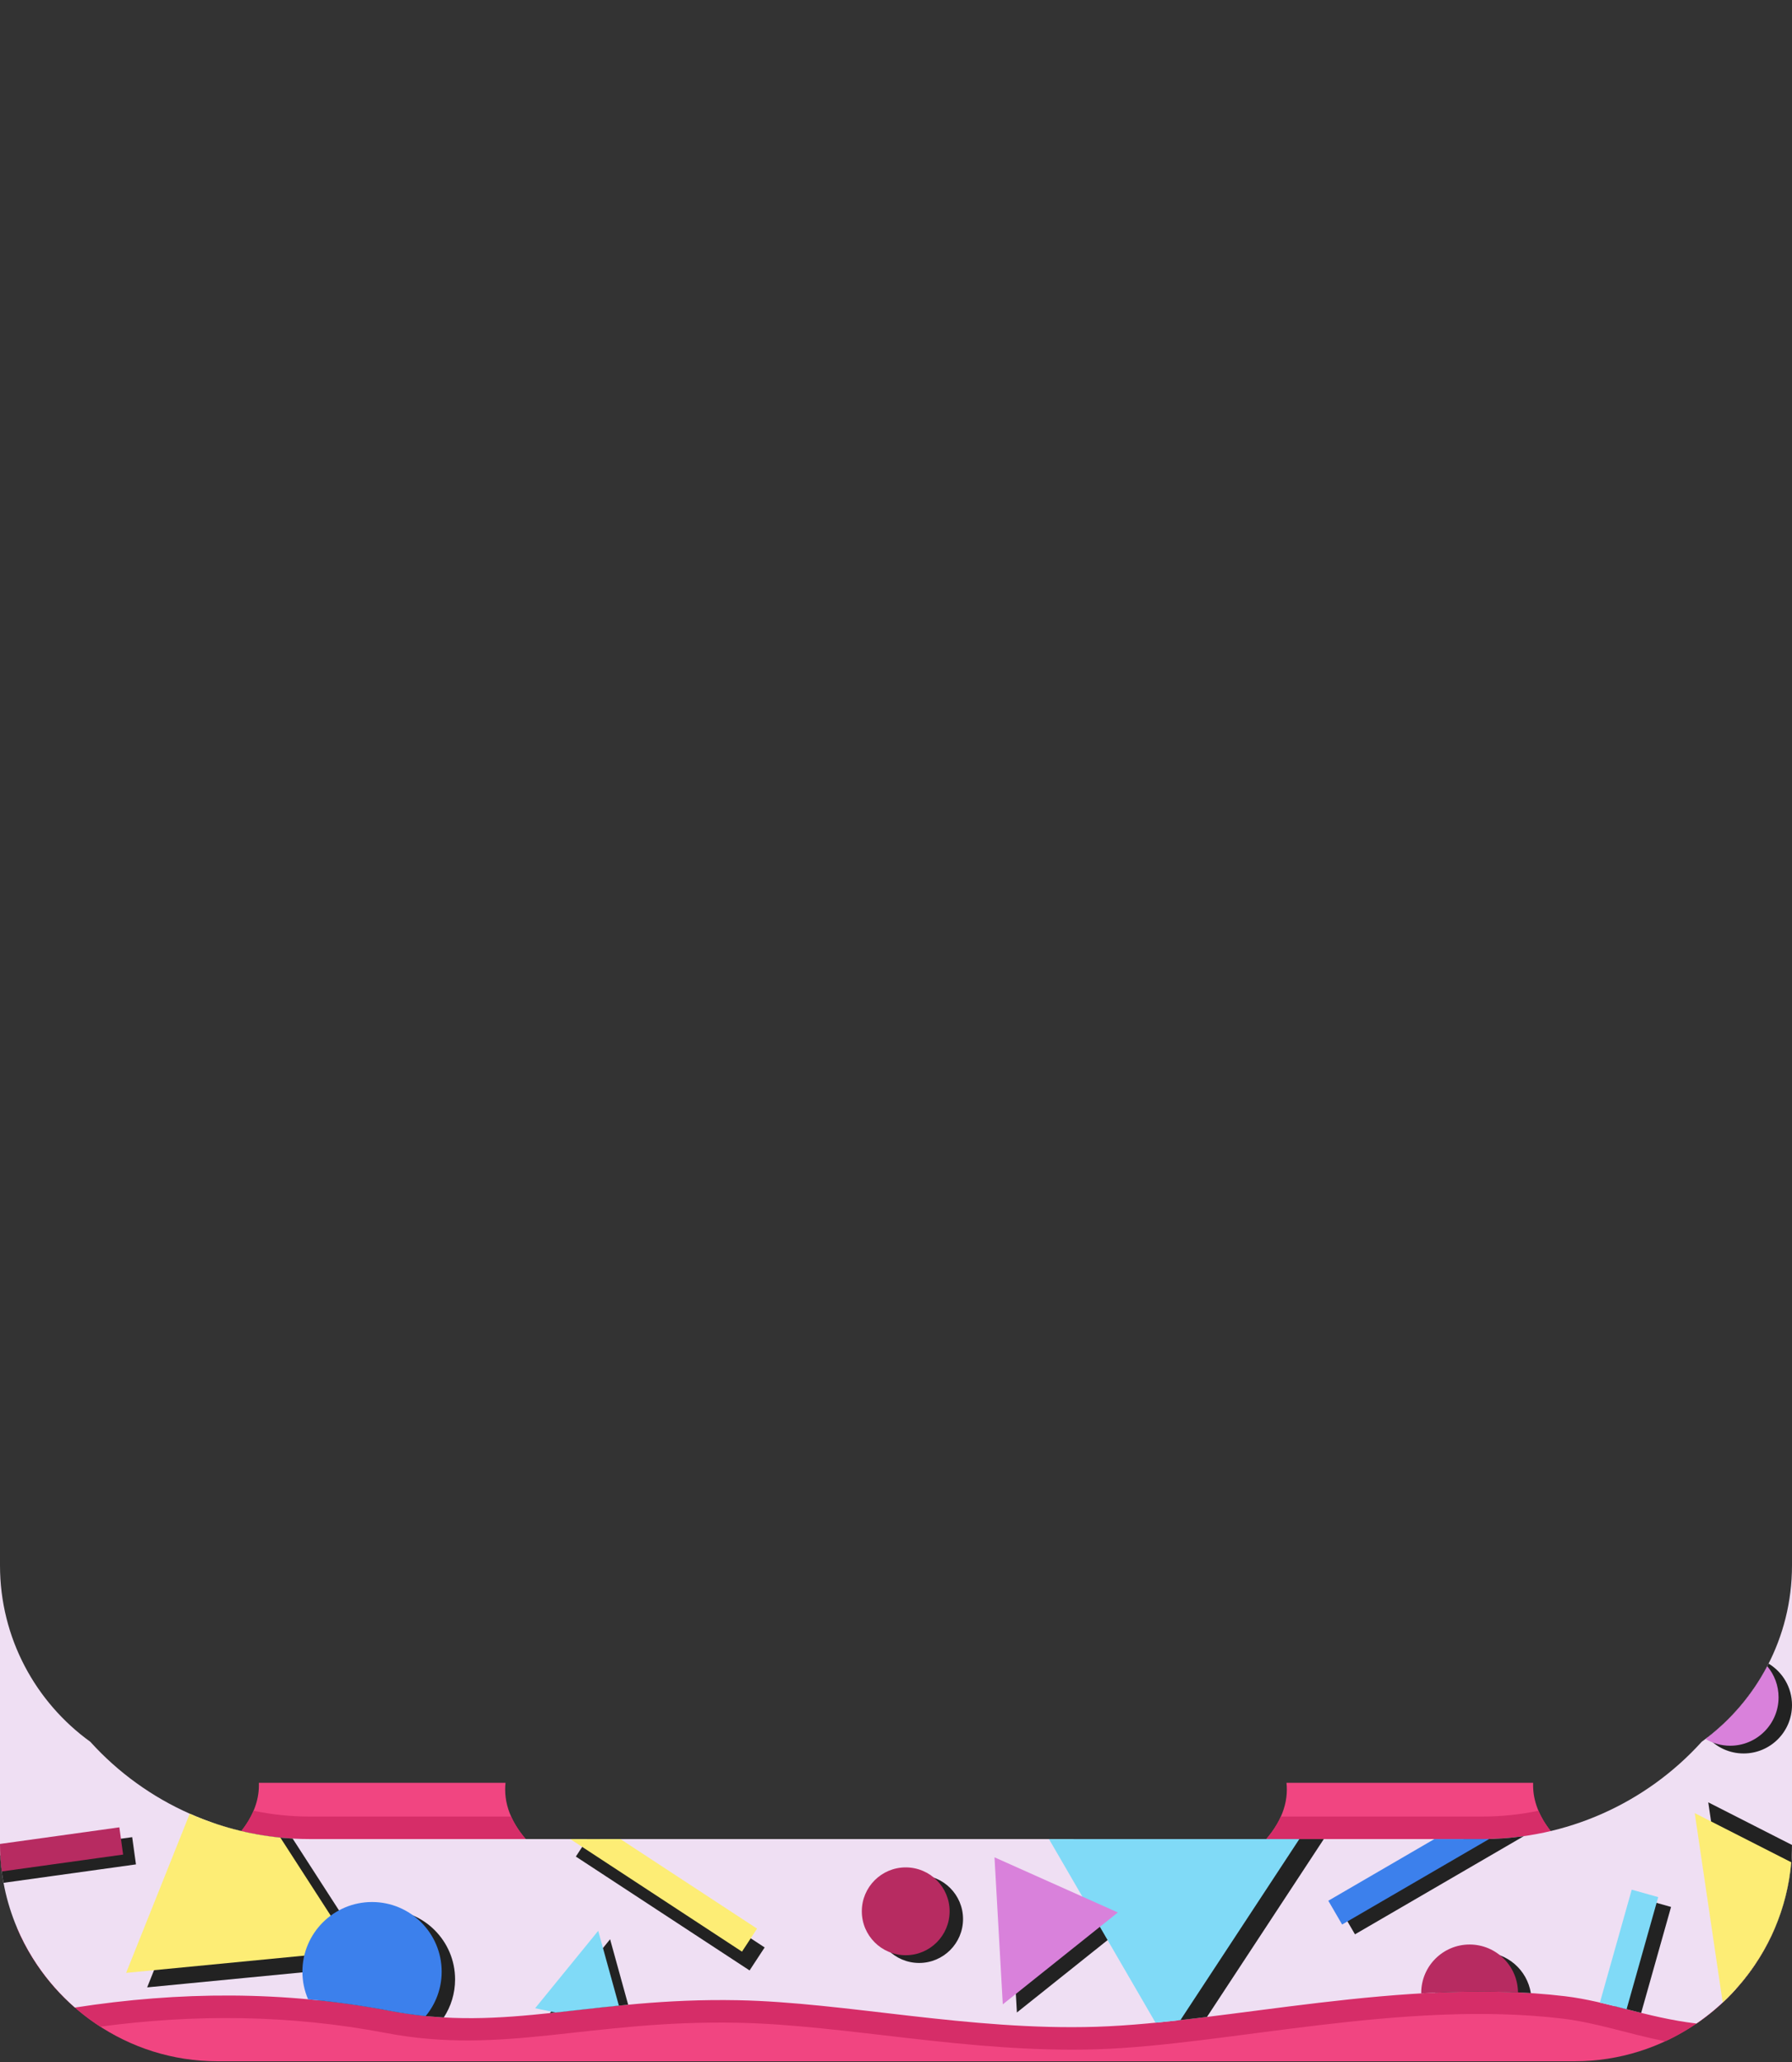 <?xml version="1.0" encoding="UTF-8" standalone="no"?><!DOCTYPE svg PUBLIC "-//W3C//DTD SVG 1.1//EN" "http://www.w3.org/Graphics/SVG/1.1/DTD/svg11.dtd"><svg width="100%" height="100%" viewBox="0 0 1250 1438" version="1.1" xmlns="http://www.w3.org/2000/svg" xmlns:xlink="http://www.w3.org/1999/xlink" xml:space="preserve" xmlns:serif="http://www.serif.com/" style="fill-rule:evenodd;clip-rule:evenodd;stroke-linejoin:round;stroke-miterlimit:2;"><rect x="0" y="0" width="1250" height="1438" fill="#333333" stroke="none"/><g id="Gym"><g id="ClothesGym"><path d="M180.568,1243.29l172.057,-0c-0.17,1.559 -0.256,3.126 -0.256,4.701c0,59.421 122.162,107.664 272.631,107.664c150.469,-0 272.631,-48.243 272.631,-107.664c-0,-1.575 -0.086,-3.142 -0.256,-4.701l172.057,-0c-0.022,0.553 -0.032,1.107 -0.032,1.663c-0,44.888 69.716,83.398 168.685,99.549c-23.1,54.421 -77.233,92.996 -139.668,92.996l-946.834,0c-62.435,0 -116.568,-38.575 -139.668,-92.996c98.969,-16.151 168.685,-54.661 168.685,-99.549c0,-0.556 -0.01,-1.11 -0.032,-1.663Z" style="fill:#f14581;fill-rule:nonzero;"/><path d="M69.921,1413.35c-25.595,-16.534 -45.995,-40.546 -58.006,-68.842c85.579,-13.966 149.285,-44.65 164.957,-81.72c12.746,2.669 25.833,4.045 39.071,4.045l140.592,0c22.583,50.454 134.266,88.828 268.465,88.828c134.199,-0 245.882,-38.374 268.465,-88.828l140.592,0c13.238,0 26.325,-1.376 39.071,-4.045c15.672,37.07 79.378,67.754 164.957,81.72c-14.782,34.824 -42.271,63.16 -76.511,79.051c-25.794,-5.143 -47.949,-12.986 -71.734,-15.827c-111.308,-13.293 -234.523,18.547 -324.566,21.404c-89.063,2.827 -175.635,-17.054 -250.859,-18.517c-103.288,-2.009 -163.056,22.809 -245.282,7.134c-67.35,-12.84 -133.661,-13.17 -199.212,-4.403Z" style="fill:#d62d68;fill-rule:nonzero;"/><g><path d="M11.915,1344.5c-7.666,-18.061 -11.915,-37.867 -11.915,-58.587l0,-194.209c0,50.591 24.837,95.426 62.972,122.967c39.12,43.205 94.686,67.852 152.971,67.852l818.114,0c58.285,0 113.851,-24.647 152.971,-67.852c38.135,-27.541 62.972,-72.376 62.972,-122.967l0,194.209c0,20.72 -4.249,40.526 -11.915,58.587c-0.755,1.78 -1.544,3.543 -2.366,5.289c-3.401,7.229 -7.358,14.154 -11.815,20.717c-10.837,15.961 -24.627,29.786 -40.557,40.665c-34.834,-4.159 -61.971,-15.49 -91.645,-19.034c-112.112,-13.389 -236.233,18.423 -326.926,21.301c-88.78,2.818 -175.071,-17.064 -250.056,-18.522c-102.183,-1.988 -161.301,22.916 -242.647,7.409c-74.39,-14.182 -147.543,-13.511 -219.816,-2.291c-9.932,-8.667 -18.739,-18.597 -26.161,-29.528c-4.457,-6.563 -8.414,-13.488 -11.815,-20.717c-0.822,-1.746 -1.611,-3.509 -2.366,-5.289Z" style="fill:#efdff3;"/><path d="M383.588,1403.91l41.98,-51.506l12.61,45.642c-19.261,1.793 -37.189,4.025 -54.59,5.864Zm438.538,5.01l-37.873,-65.251l-74.92,59.811l-5.784,-102.536l75.493,33.745l-30.273,-52.158l174.646,0l-81.5,124.054c-6.688,0.824 -13.288,1.608 -19.789,2.335Zm-617.987,-126.726l57.079,88.424l-158.568,15.35l45.866,-114.763c17.814,6.159 36.519,9.896 55.623,10.989Zm1006.68,104.986l-19.232,-130.269l58.407,29.728c-0.097,20.46 -4.335,40.017 -11.913,57.869c-0.755,1.78 -1.544,3.543 -2.366,5.289c-3.401,7.229 -7.358,14.154 -11.815,20.717c-3.976,5.856 -8.35,11.425 -13.081,16.666Z" style="fill:#222;"/><path d="M806.037,1410.61l-74.339,-128.08l174.646,0l-82.939,126.246c-5.872,0.662 -11.665,1.278 -17.368,1.834Z" style="fill:#80daf7;"/><path d="M699.493,1397.79l-5.784,-102.536l86.043,38.462l-80.259,64.074Z" style="fill:#d981db;"/><path d="M195.569,1281.52l50.981,78.978l-158.568,15.35l44.366,-111.011c19.93,8.831 41.259,14.505 63.221,16.683Z" style="fill:#fded75;"/><path d="M387.498,1403.49l-14.215,-2.987l43.998,-53.983l14.408,52.148c-15.405,1.529 -29.992,3.285 -44.191,4.822Z" style="fill:#80daf7;"/><path d="M1201.65,1396.51l-19.497,-132.071l67.308,34.259c-1.37,16.087 -5.299,31.493 -11.373,45.803c-0.755,1.78 -1.544,3.543 -2.366,5.289c-3.401,7.229 -7.358,14.154 -11.815,20.717c-6.435,9.477 -13.91,18.201 -22.257,26.003Z" style="fill:#fded75;"/><path d="M222.546,1395.02c-1.456,-4.614 -2.242,-9.525 -2.242,-14.618c0,-26.807 21.764,-48.57 48.571,-48.57c26.807,-0 48.57,21.763 48.57,48.57c0,9.791 -2.903,18.909 -7.894,26.539c-12.104,-0.691 -24.509,-2.136 -37.478,-4.608c-16.569,-3.159 -33.077,-5.581 -49.527,-7.313Zm778.642,-5.39c2.666,-15.972 16.566,-28.162 33.29,-28.162c16.84,-0 30.816,12.359 33.345,28.493c-21.992,-1.429 -44.313,-1.36 -66.635,-0.331Zm248.812,-200.546c0,18.628 -15.124,33.752 -33.752,33.752c-9.974,-0 -18.942,-4.335 -25.124,-11.222c17.719,-13.725 32.319,-31.288 42.547,-51.437c9.783,5.913 16.329,16.651 16.329,28.907Zm-608.86,118.603c16.902,-0 30.624,13.722 30.624,30.624c0,16.902 -13.722,30.624 -30.624,30.624c-16.902,-0 -30.624,-13.722 -30.624,-30.624c-0,-16.902 13.722,-30.624 30.624,-30.624Z" style="fill:#222;"/><circle cx="631.777" cy="1332.91" r="30.624" style="fill:#b72b61;"/><path d="M214.915,1394.26c-2.556,-5.906 -3.973,-12.418 -3.973,-19.258c-0,-26.807 21.763,-48.571 48.57,-48.571c26.807,0 48.571,21.764 48.571,48.571c-0,11.753 -4.184,22.537 -11.142,30.942c-8.096,-0.815 -16.36,-1.994 -24.868,-3.616c-19.132,-3.648 -38.183,-6.313 -57.158,-8.068Z" style="fill:#3c80ec;"/><path d="M991.365,1390.14c-0.001,-0.106 -0.001,-0.212 -0.001,-0.318c-0,-18.628 15.123,-33.752 33.752,-33.752c18.507,-0 33.555,14.927 33.75,33.388c-22.322,-1.045 -44.936,-0.632 -67.501,0.682Z" style="fill:#b72b61;"/><path d="M1232.73,1161.99c4.932,5.868 7.903,13.438 7.903,21.695c0,18.629 -15.123,33.753 -33.752,33.753c-6.284,-0 -12.17,-1.721 -17.21,-4.718c17.833,-13.475 32.599,-30.798 43.059,-50.73Z" style="fill:#d981db;"/><path d="M0.216,1294l91.987,-12.8l2.643,18.995l-92.38,12.854c-1.145,-6.23 -1.904,-12.589 -2.25,-19.049Zm1125.98,105.036l20.978,-74.372l18.458,5.206l-20.84,73.881c-6.325,-1.564 -12.493,-3.181 -18.596,-4.715Zm-63.29,-118.531l-117.753,68.463l-9.64,-16.579l85.756,-49.86l12.793,0c9.711,0 19.347,-0.684 28.844,-2.024Zm-644.862,2.024l115.329,75.581l-10.512,16.041l-121.184,-79.418l7.998,-12.204l8.369,0Z" style="fill:#222;"/><path d="M397.764,1282.53l34.988,0l95.328,62.474l-10.512,16.04l-119.804,-78.514Z" style="fill:#fded75;"/><path d="M0,1285.93l83.246,-11.583l2.643,18.995l-84.66,11.78c-0.81,-6.29 -1.228,-12.696 -1.229,-19.192Z" style="fill:#b72b61;"/><path d="M1134.62,1401.18c-6.286,-1.608 -12.462,-3.195 -18.623,-4.618l22.212,-78.749l18.458,5.206l-22.047,78.161Z" style="fill:#80daf7;"/><path d="M1000.53,1282.53l33.53,0c1.575,0 3.147,-0.018 4.717,-0.053l-102.583,59.643l-9.639,-16.579l73.975,-43.011Z" style="fill:#3c80ec;"/></g></g></g></svg>